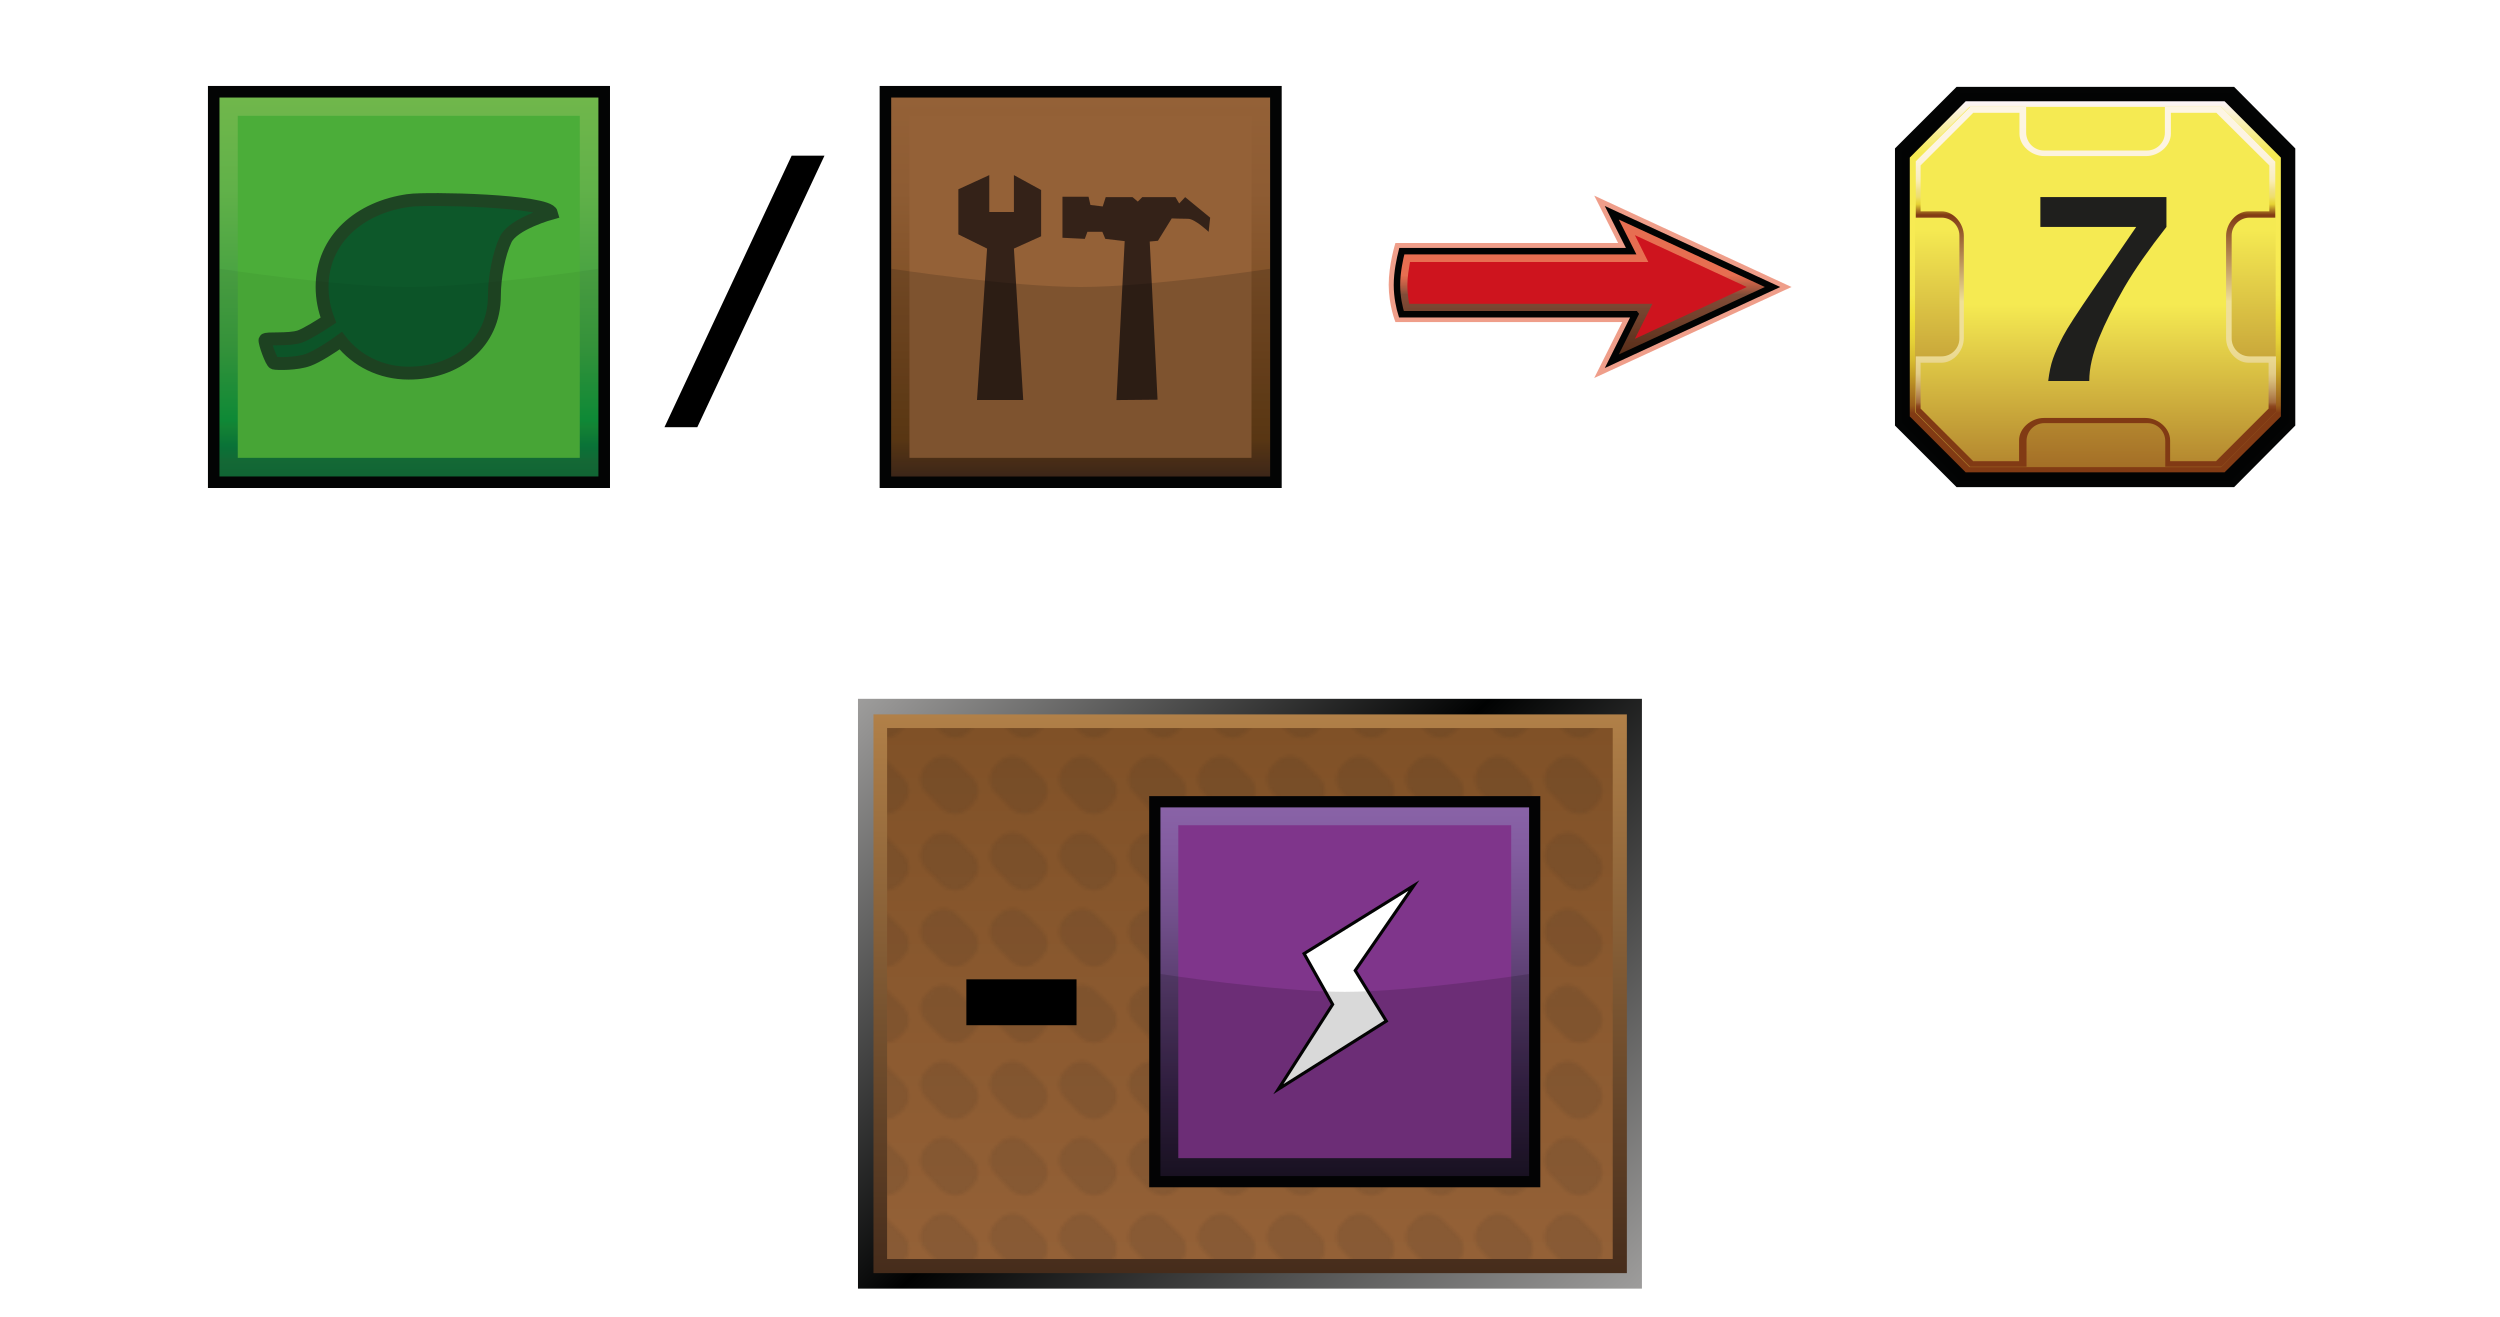 <?xml version="1.0" encoding="UTF-8"?><svg id="Layer" xmlns="http://www.w3.org/2000/svg" xmlns:xlink="http://www.w3.org/1999/xlink" viewBox="0 0 721 379.91"><defs><style>.cls-1{fill:url(#linear-gradient-2);}.cls-2{fill:#342218;}.cls-3,.cls-4,.cls-5{fill:#030404;}.cls-4{opacity:.05;}.cls-4,.cls-5,.cls-6,.cls-7,.cls-8{isolation:isolate;}.cls-9{fill:url(#linear-gradient-6);}.cls-10{fill:#946137;}.cls-5,.cls-6{opacity:.15;}.cls-11{fill:#1f1f1e;}.cls-12{fill:url(#linear-gradient-11);}.cls-13{opacity:0;stroke:#1d1d1b;}.cls-13,.cls-14,.cls-15,.cls-16,.cls-17{stroke-miterlimit:10;}.cls-13,.cls-15{fill:#fff;}.cls-18{fill:#1f1f1d;}.cls-19{fill:url(#linear-gradient-10);}.cls-6,.cls-20{fill:#030304;}.cls-14{fill:#020303;stroke:#030404;}.cls-14,.cls-16{stroke-width:1.86px;}.cls-7{fill:url(#Nowy_wzorek_4);opacity:.1;}.cls-21{fill:#ce141e;}.cls-8{fill:#e03e17;opacity:.5;}.cls-22{fill:url(#linear-gradient-5);}.cls-15{stroke:#030304;stroke-width:.9px;}.cls-23,.cls-16{fill:none;}.cls-16{stroke:#020303;}.cls-24{fill:url(#linear-gradient-7);}.cls-25{fill:url(#linear-gradient-9);}.cls-26{fill:#7f358b;}.cls-27{fill:url(#linear-gradient-3);}.cls-28{fill:url(#linear-gradient);}.cls-17{fill:#0d582a;stroke:#1e4523;stroke-width:3.72px;}.cls-29{fill:#4bad39;}.cls-30{fill:url(#linear-gradient-4);}.cls-31{fill:url(#linear-gradient-8);}</style><linearGradient id="linear-gradient" x1="604.29" y1="407.84" x2="604.29" y2="300.82" gradientTransform="translate(0 -271.61)" gradientUnits="userSpaceOnUse"><stop offset=".16" stop-color="#823b14"/><stop offset=".18" stop-color="#995d1a"/><stop offset=".22" stop-color="#ae7d22"/><stop offset=".26" stop-color="#c39d25"/><stop offset=".3" stop-color="#d6b92e"/><stop offset=".35" stop-color="#e4cf36"/><stop offset=".41" stop-color="#efe036"/><stop offset=".48" stop-color="#f5e94d"/><stop offset=".58" stop-color="#f8eb53"/><stop offset=".86" stop-color="#f5ea52"/><stop offset="1" stop-color="#fcf4f9"/></linearGradient><linearGradient id="linear-gradient-2" x1="604.29" y1="295.15" x2="604.29" y2="458.75" gradientTransform="translate(0 -271.61)" gradientUnits="userSpaceOnUse"><stop offset=".26" stop-color="#f5ea52"/><stop offset=".86" stop-color="#813a14"/></linearGradient><linearGradient id="linear-gradient-3" x1="604.45" y1="406.39" x2="604.45" y2="302.43" gradientTransform="translate(0 -271.61)" gradientUnits="userSpaceOnUse"><stop offset=".16" stop-color="#813a14"/><stop offset=".17" stop-color="#8d481f"/><stop offset=".18" stop-color="#a36c3d"/><stop offset=".2" stop-color="#b78954"/><stop offset=".22" stop-color="#c7a468"/><stop offset=".24" stop-color="#d7bb7a"/><stop offset=".26" stop-color="#e2cc88"/><stop offset=".3" stop-color="#ead891"/><stop offset=".34" stop-color="#eede97"/><stop offset=".46" stop-color="#efe097"/><stop offset=".7" stop-color="#813a14"/><stop offset=".73" stop-color="#e6d234"/><stop offset=".74" stop-color="#ebda49"/><stop offset=".75" stop-color="#eede6d"/><stop offset=".77" stop-color="#f0e18a"/><stop offset=".79" stop-color="#f8ebab"/><stop offset=".8" stop-color="#f8edbf"/><stop offset=".83" stop-color="#faf0cf"/><stop offset=".85" stop-color="#fcf2da"/><stop offset=".89" stop-color="#fdf4e1"/><stop offset=".99" stop-color="#fdf5e3"/></linearGradient><linearGradient id="linear-gradient-4" x1="604.18" y1="317.69" x2="604.18" y2="478.14" gradientTransform="translate(0 -271.61)" gradientUnits="userSpaceOnUse"><stop offset=".26" stop-color="#f5ea52"/><stop offset=".77" stop-color="#813a14"/></linearGradient><linearGradient id="linear-gradient-5" x1="457.04" y1="276.45" x2="457.04" y2="319.26" gradientTransform="translate(0 380.63) scale(1 -1)" gradientUnits="userSpaceOnUse"><stop offset="0" stop-color="#532a15"/><stop offset=".45" stop-color="#532a15" stop-opacity=".7"/><stop offset=".58" stop-color="#e03e17" stop-opacity=".5"/><stop offset="1" stop-color="#e03e17" stop-opacity=".5"/></linearGradient><linearGradient id="linear-gradient-6" x1="-612.55" y1="-855.14" x2="-535.28" y2="-777.86" gradientTransform="translate(140.13 -900.39) rotate(-45) scale(1 -1)" gradientUnits="userSpaceOnUse"><stop offset="0" stop-color="#472d1c"/><stop offset=".05" stop-color="#58361a"/><stop offset=".1" stop-color="#684016"/><stop offset=".32" stop-color="#784a20"/><stop offset=".75" stop-color="#8e5c33"/><stop offset="1" stop-color="#946137"/></linearGradient><linearGradient id="linear-gradient-7" x1="-749.54" y1="-718.16" x2="-672.26" y2="-640.87" gradientTransform="translate(140.13 -900.39) rotate(-45) scale(1 -1)" gradientUnits="userSpaceOnUse"><stop offset="0" stop-color="#116a37"/><stop offset=".04" stop-color="#156d38"/><stop offset=".08" stop-color="#0a783a"/><stop offset=".13" stop-color="#148837"/><stop offset=".15" stop-color="#0f9039"/><stop offset=".35" stop-color="#38993d"/><stop offset=".76" stop-color="#61b149"/><stop offset="1" stop-color="#70b74b"/></linearGradient><linearGradient id="linear-gradient-8" x1="459.54" y1="638.28" x2="261.44" y2="440.18" gradientTransform="translate(0 -252.64)" gradientUnits="userSpaceOnUse"><stop offset="0" stop-color="#9e9d9c"/><stop offset=".54" stop-color="#010202"/><stop offset="1" stop-color="#9e9d9c"/></linearGradient><linearGradient id="linear-gradient-9" x1="360.55" y1="619.81" x2="360.55" y2="458.67" gradientTransform="translate(0 -252.64)" gradientUnits="userSpaceOnUse"><stop offset="0" stop-color="#462c1b"/><stop offset="1" stop-color="#b18048"/></linearGradient><linearGradient id="linear-gradient-10" x1="360.48" y1="615.73" x2="360.48" y2="462.6" gradientTransform="translate(0 -252.64)" gradientUnits="userSpaceOnUse"><stop offset="0" stop-color="#946137"/><stop offset="1" stop-color="#805127"/></linearGradient><pattern id="Nowy_wzorek_4" x="0" y="0" width="19.7" height="21.7" patternTransform="translate(43.9 16649.47)" patternUnits="userSpaceOnUse" viewBox="0 0 19.7 21.7"><g><rect class="cls-23" width="19.7" height="21.7"/><g><rect class="cls-23" width="19.7" height="21.7"/><g><rect class="cls-23" width="19.7" height="21.7"/><g><rect class="cls-23" width="19.7" height="21.7"/><g><rect class="cls-23" width="19.7" height="21.7"/><path class="cls-11" d="M16.6,8.7c2.1,2.1,2.1,5.6,0,7.7l-1.2,1.2c-2.1,2.1-5.6,2.1-7.8,0L3.1,13c-2.1-2.1-2.1-5.6,0-7.7l1.2-1.2c2.1-2.1,5.6-2.1,7.7,0l4.6,4.6Z"/></g></g></g></g></g></pattern><linearGradient id="linear-gradient-11" x1="-583.11" y1="1401.89" x2="-507.93" y2="1326.68" gradientTransform="translate(-191.13 -1064.43) rotate(-45)" gradientUnits="userSpaceOnUse"><stop offset="0" stop-color="#1d1427"/><stop offset=".24" stop-color="#372348"/><stop offset=".49" stop-color="#573b6c"/><stop offset=".71" stop-color="#72508c"/><stop offset=".89" stop-color="#835ca0"/><stop offset="1" stop-color="#8963a7"/></linearGradient></defs><rect class="cls-13" x=".5" y=".5" width="720" height="378.91"/><g id="mln"><polygon id="obram_czarne" class="cls-14" points="564.66 25.98 547.44 43.19 547.44 122.35 564.66 139.56 643.93 139.56 661.03 122.35 661.03 43.19 643.93 25.98 564.66 25.98"/><polygon id="obram_zolte" class="cls-28" points="566.91 29.2 550.78 45.45 550.78 120.1 566.91 136.23 641.56 136.23 657.8 120.1 657.8 45.45 641.56 29.2 566.91 29.2"/><polygon id="tlo_wew" class="cls-1" points="567.99 30.82 552.29 46.52 552.29 118.91 567.99 134.72 640.59 134.72 656.3 118.91 656.3 46.52 640.59 30.82 567.99 30.82"/><path id="obram_skosne" class="cls-27" d="M648.77,102.78c-2.9,0-5.16-2.37-5.16-5.16v-29.69c0-2.9,2.37-5.16,5.16-5.16h7.42v-16.13l-15.6-15.81h-16.24v7.42c0,2.9-2.37,5.16-5.16,5.16h-29.69c-2.9,0-5.16-2.37-5.16-5.16v-7.42h-16.13l-15.7,15.7v16.24h7.42c2.9,0,5.16,2.37,5.16,5.16v29.69c0,2.9-2.37,5.16-5.16,5.16h-7.42v16.13l15.7,15.7h16.24v-7.42c0-2.9,2.37-5.16,5.16-5.16h29.69c2.9,0,5.16,2.37,5.16,5.16v7.42h16.24l15.7-15.7v-16.13h-7.64Z"/><path id="tlo_zew" class="cls-30" d="M648.45,104.61c-3.55,0-6.45-3.55-6.45-7.1v-29.47c0-3.55,2.9-7.1,6.45-7.1h6.02v-13.23l-15.27-15.17h-13.12v6.02c0,3.55-3.55,6.45-7.1,6.45h-29.47c-3.55,0-7.1-2.9-7.1-6.45v-6.02h-13.34l-15.17,15.17v13.23h6.02c3.55,0,6.45,3.55,6.45,7.1v29.47c0,3.55-2.9,7.1-6.45,7.1h-6.02v13.23l15.17,15.17h13.23v-6.02c0-3.55,3.55-6.45,7.1-6.45h29.36c3.55,0,7.1,2.9,7.1,6.45v6.02h13.23l15.17-15.17v-13.23h-5.81Z"/></g><path class="cls-18" d="M590.69,109.98c.32-2.58,.75-4.73,1.4-6.56s1.61-3.98,2.9-6.45,4.19-6.88,8.61-13.34l12.48-18.18h-27.64v-8.61h36.36v8.61c-5.06,6.45-9.14,12.26-12.15,17.43-3.01,5.27-5.49,10.11-7.31,14.63s-2.8,8.61-2.8,12.37h-11.83v.11Z"/><g id="arrow"><path class="cls-8" d="M516.68,82.77l-56.9-26.35,6.88,13.66h-64.22s-1.94,6.13-1.94,12.05,1.94,10.76,1.94,10.76h65.4l-8.07,16.13,56.9-26.25h0Z"/><path class="cls-22" d="M471.61,90.62h-67.44c-.54-1.72-1.29-4.95-1.29-8.39,0-3.76,.86-7.64,1.4-9.79h66.15l-5.59-11.08,46.36,21.41-46.36,21.41,6.78-13.55h0Z"/><path class="cls-21" d="M476.56,87.61h-70.13c-.32-1.51-.54-3.33-.54-5.38,0-2.37,.43-4.73,.75-6.67h68.73l-3.87-7.74,32.27,14.95-32.27,14.95,5.06-10.11h0Z"/><path class="cls-16" d="M471.61,90.62h-67.44c-.54-1.72-1.29-4.95-1.29-8.39,0-3.76,.86-7.64,1.4-9.79h66.15l-5.59-11.08,46.36,21.41-46.36,21.41,6.78-13.55h0Z"/></g><g id="steel"><rect class="cls-3" x="253.69" y="24.79" width="115.95" height="115.95"/><rect class="cls-9" x="257.02" y="28.13" width="109.28" height="109.28"/><rect class="cls-10" x="262.29" y="33.4" width="98.64" height="98.64"/><g><path class="cls-2" d="M321.99,115.36l2.37-45.82-5.59-.65-.86-2.04h-4.3l-.75,2.04-6.45-.32v-11.83h7.53l.54,2.37,3.55,.43,.86-2.69h7.74l1.51,1.29,1.29-1.29h9.57l1.08,1.83,1.72-1.83,7.21,5.92-.43,4.09s-3.98-3.76-5.92-3.76-4.73-.11-4.73-.11l-3.98,6.45-2.37,.22,2.26,45.61-11.83,.11h0Z"/><polygon class="cls-2" points="300.26 54.8 292.41 50.5 292.41 61.15 285.31 61.15 285.31 50.5 276.39 54.59 276.39 67.6 284.67 71.69 281.76 115.36 295.1 115.36 292.41 71.69 300.26 68.14 300.26 54.8"/></g><path id="darker" class="cls-5" d="M366.31,137.41h-109.28v-59.91s34.42,5.27,54.64,5.27,54.64-5.27,54.64-5.27v59.91h0Z"/></g><path d="M191.63,123.21l36.68-78.31h9.47l-36.68,78.31h-9.47Z"/><g id="plant"><rect class="cls-3" x="59.97" y="24.79" width="115.95" height="115.95"/><rect class="cls-24" x="63.3" y="28.13" width="109.28" height="109.28"/><rect class="cls-29" x="68.57" y="33.4" width="98.64" height="98.64"/><path id="leaf" class="cls-17" d="M117.84,57.82c-14.09,1.94-24.95,11.19-24.95,24.95,0,3.33,.65,6.56,1.83,9.57-2.58,1.72-6.45,4.09-8.28,4.73-3.23,1.08-9.79,.32-10,.97s1.83,6.45,2.58,6.67,6.67,.32,10-.97c2.37-.86,6.78-3.66,9.25-5.49,4.52,5.81,11.62,9.36,19.58,9.36,13.77,0,24.74-8.61,24.74-22.37,0-5.27,1.29-12.05,3.23-16.13,2.15-4.63,13.23-7.64,13.23-7.64-.97-3.66-35.6-4.41-41.2-3.66h0Z"/><path id="darker-2" class="cls-4" d="M172.59,137.41H63.3v-59.91s34.42,5.27,54.64,5.27,54.64-5.27,54.64-5.27v59.91Z"/></g><g id="prodBg"><rect id="external-border" class="cls-31" x="247.44" y="201.54" width="226.09" height="170.1"/><rect id="internal-border" class="cls-25" x="251.91" y="206.03" width="217.28" height="161.14"/><rect id="bg" class="cls-19" x="255.84" y="209.97" width="209.27" height="153.13"/><rect id="bgPattern" class="cls-7" x="255.84" y="209.97" width="209.27" height="153.13"/></g><g id="energy"><rect class="cls-20" x="331.42" y="229.6" width="112.81" height="112.81"/><rect class="cls-12" x="334.67" y="232.85" width="106.32" height="106.32"/><polygon class="cls-26" points="435.83 238 435.83 334.01 339.82 334.01 339.82 238 435.83 238"/><polygon class="cls-15" points="376.1 275.02 407.77 255.38 390.85 279.9 399.81 294.48 368.68 314.11 384.33 289.67 376.1 275.02"/><path id="darker-2" class="cls-6" d="M440.98,339.16h-106.32v-58.26s33.48,5.15,53.11,5.15,53.21-5.15,53.21-5.15v58.26Z"/></g><path d="M278.7,295.67v-13.23h31.77v13.23h-31.77Z"/></svg>